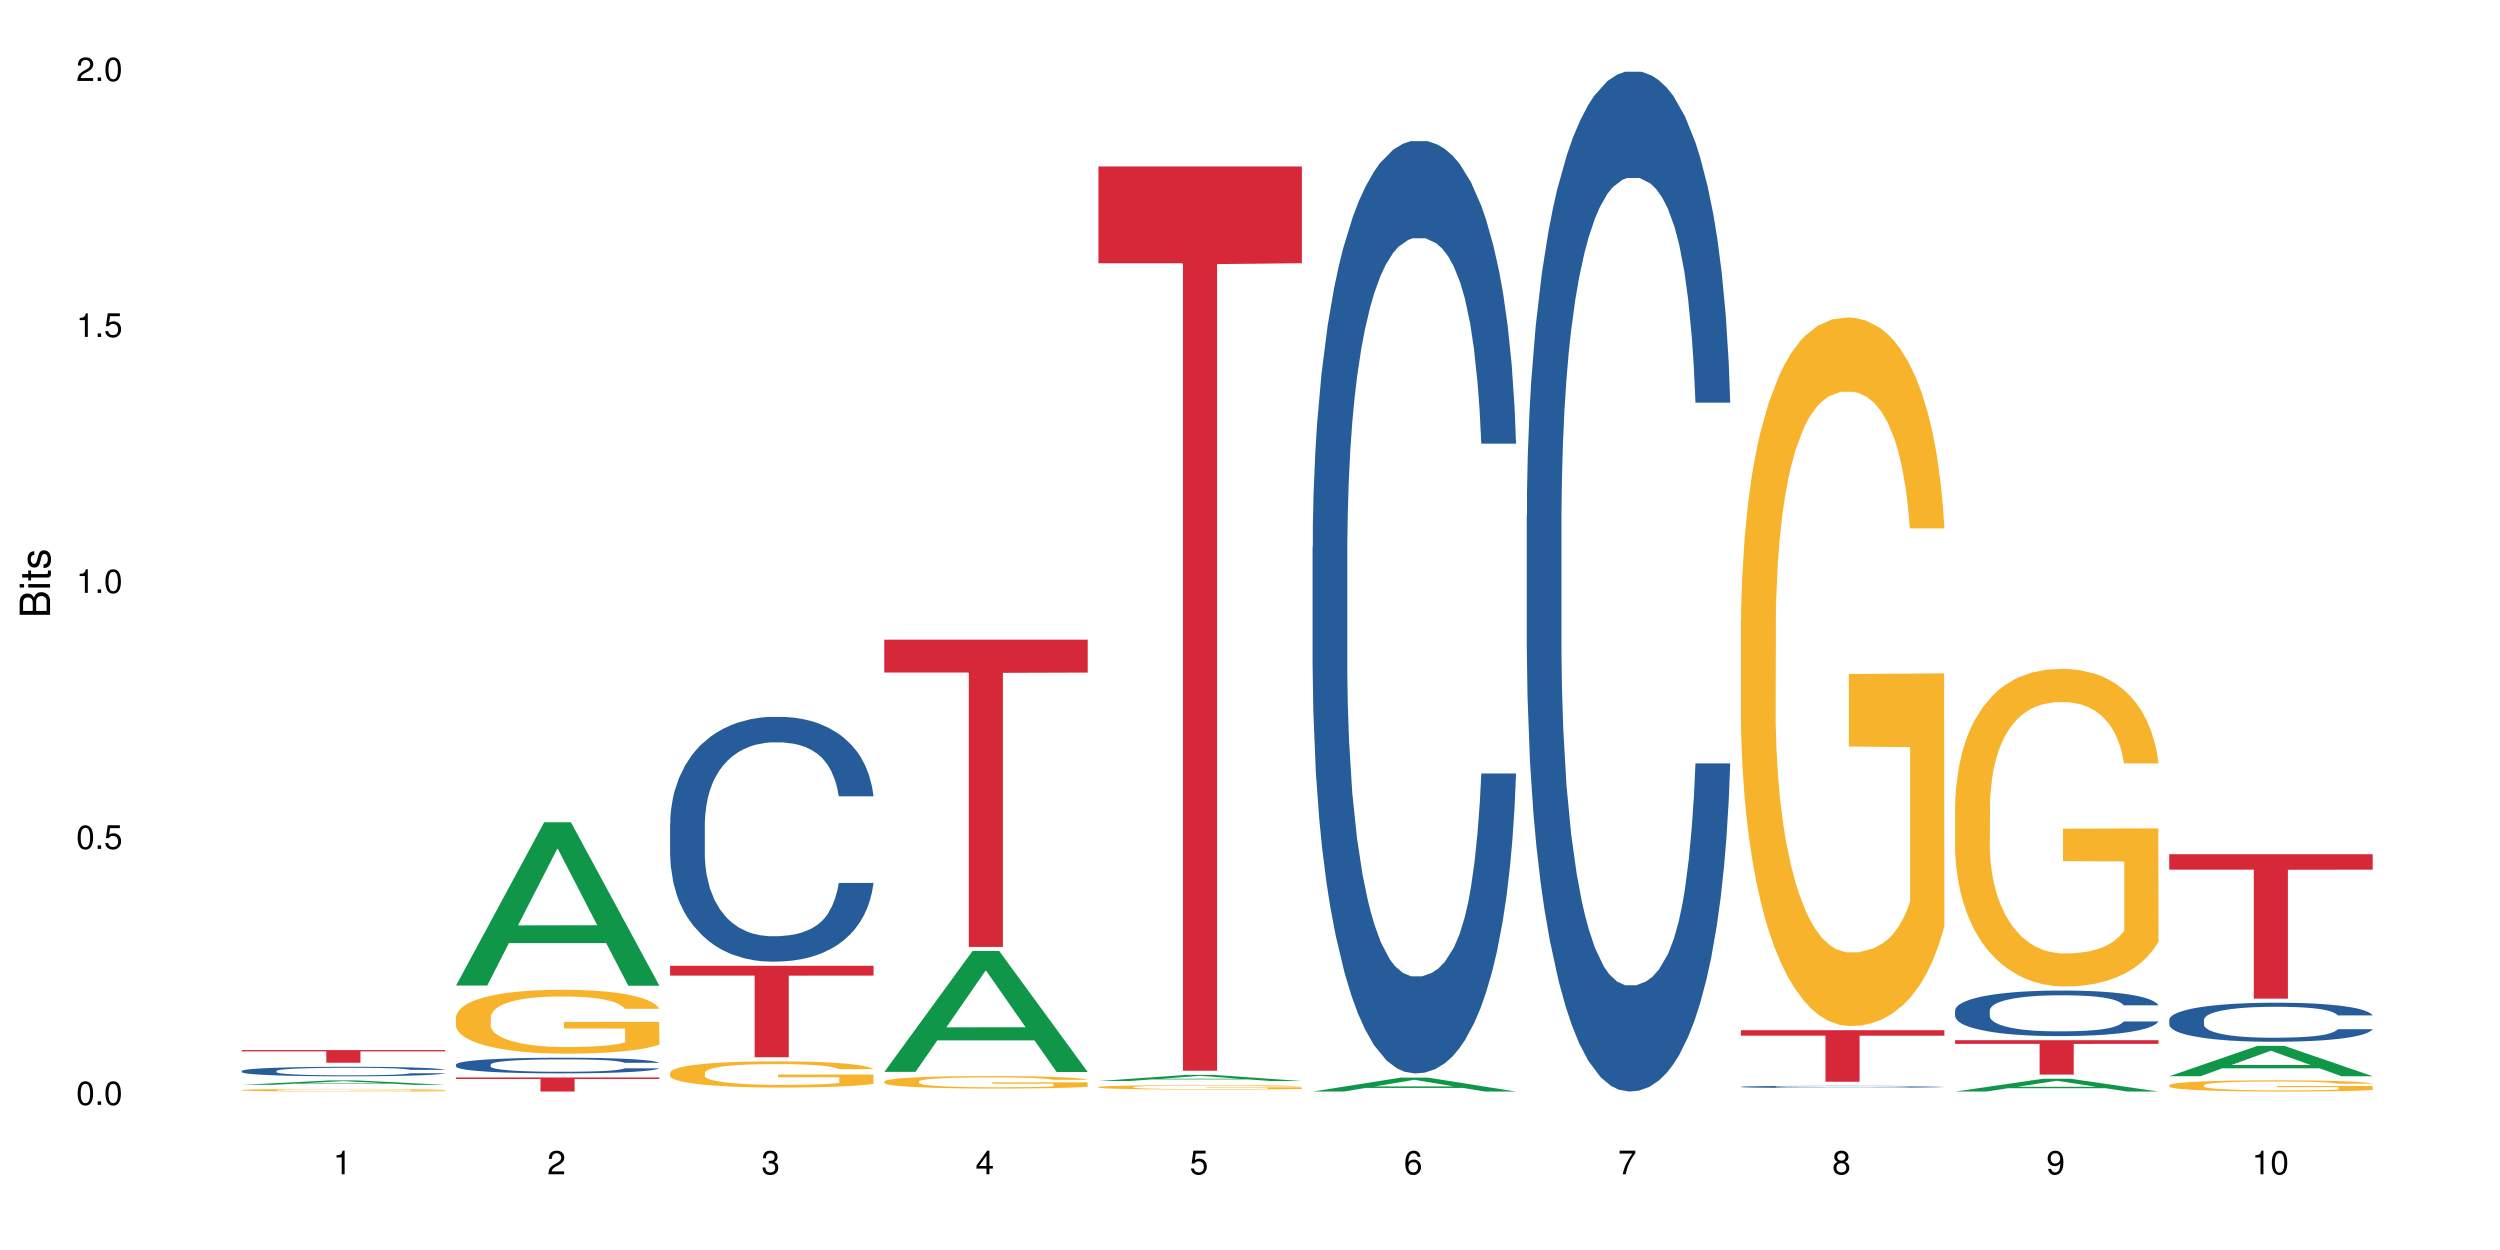 <?xml version="1.0" encoding="UTF-8"?>
<svg xmlns="http://www.w3.org/2000/svg" xmlns:xlink="http://www.w3.org/1999/xlink" width="720pt" height="360pt" viewBox="0 0 720 360" version="1.1">
<defs>
<g>
<symbol overflow="visible" id="glyph0-0">
<path style="stroke:none;" d=""/>
</symbol>
<symbol overflow="visible" id="glyph0-1">
<path style="stroke:none;" d="M 2.641 -6.797 C 2 -6.797 1.422 -6.531 1.078 -6.047 C 0.641 -5.453 0.406 -4.547 0.406 -3.297 C 0.406 -1 1.188 0.219 2.641 0.219 C 4.078 0.219 4.859 -1 4.859 -3.234 C 4.859 -4.562 4.656 -5.438 4.203 -6.047 C 3.844 -6.531 3.281 -6.797 2.641 -6.797 Z M 2.641 -6.047 C 3.547 -6.047 4 -5.125 4 -3.312 C 4 -1.375 3.562 -0.484 2.625 -0.484 C 1.734 -0.484 1.281 -1.422 1.281 -3.281 C 1.281 -5.141 1.734 -6.047 2.641 -6.047 Z M 2.641 -6.047 "/>
</symbol>
<symbol overflow="visible" id="glyph0-2">
<path style="stroke:none;" d="M 1.828 -1 L 0.828 -1 L 0.828 0 L 1.828 0 Z M 1.828 -1 "/>
</symbol>
<symbol overflow="visible" id="glyph0-3">
<path style="stroke:none;" d="M 4.562 -6.797 L 1.062 -6.797 L 0.547 -3.094 L 1.328 -3.094 C 1.719 -3.562 2.047 -3.734 2.578 -3.734 C 3.484 -3.734 4.062 -3.109 4.062 -2.094 C 4.062 -1.125 3.484 -0.531 2.578 -0.531 C 1.828 -0.531 1.375 -0.906 1.188 -1.672 L 0.328 -1.672 C 0.453 -1.109 0.547 -0.844 0.75 -0.594 C 1.125 -0.078 1.828 0.219 2.594 0.219 C 3.969 0.219 4.922 -0.781 4.922 -2.219 C 4.922 -3.562 4.031 -4.484 2.719 -4.484 C 2.25 -4.484 1.859 -4.359 1.469 -4.062 L 1.734 -5.969 L 4.562 -5.969 Z M 4.562 -6.797 "/>
</symbol>
<symbol overflow="visible" id="glyph0-4">
<path style="stroke:none;" d="M 2.484 -4.844 L 2.484 0 L 3.328 0 L 3.328 -6.797 L 2.766 -6.797 C 2.469 -5.75 2.281 -5.609 0.984 -5.453 L 0.984 -4.844 Z M 2.484 -4.844 "/>
</symbol>
<symbol overflow="visible" id="glyph0-5">
<path style="stroke:none;" d="M 4.859 -0.828 L 1.281 -0.828 C 1.359 -1.391 1.672 -1.75 2.5 -2.234 L 3.469 -2.75 C 4.406 -3.266 4.906 -3.969 4.906 -4.812 C 4.906 -5.375 4.672 -5.906 4.266 -6.266 C 3.859 -6.625 3.375 -6.797 2.719 -6.797 C 1.859 -6.797 1.219 -6.5 0.844 -5.922 C 0.609 -5.562 0.5 -5.125 0.484 -4.438 L 1.328 -4.438 C 1.359 -4.906 1.406 -5.188 1.531 -5.406 C 1.75 -5.812 2.188 -6.062 2.703 -6.062 C 3.469 -6.062 4.031 -5.516 4.031 -4.781 C 4.031 -4.25 3.719 -3.797 3.125 -3.438 L 2.234 -2.938 C 0.812 -2.141 0.406 -1.5 0.328 0 L 4.859 0 Z M 4.859 -0.828 "/>
</symbol>
<symbol overflow="visible" id="glyph0-6">
<path style="stroke:none;" d="M 2.125 -3.125 L 2.578 -3.125 C 3.516 -3.125 3.984 -2.703 3.984 -1.891 C 3.984 -1.031 3.469 -0.531 2.578 -0.531 C 1.656 -0.531 1.203 -0.984 1.156 -1.969 L 0.312 -1.969 C 0.344 -1.422 0.438 -1.078 0.609 -0.766 C 0.953 -0.109 1.625 0.219 2.547 0.219 C 3.953 0.219 4.859 -0.609 4.859 -1.906 C 4.859 -2.766 4.516 -3.25 3.703 -3.516 C 4.344 -3.766 4.656 -4.25 4.656 -4.938 C 4.656 -6.109 3.875 -6.797 2.578 -6.797 C 1.203 -6.797 0.484 -6.047 0.453 -4.609 L 1.297 -4.609 C 1.312 -5.016 1.344 -5.25 1.453 -5.453 C 1.641 -5.828 2.062 -6.062 2.594 -6.062 C 3.344 -6.062 3.797 -5.625 3.797 -4.906 C 3.797 -4.422 3.609 -4.141 3.25 -3.984 C 3.016 -3.891 2.719 -3.844 2.125 -3.844 Z M 2.125 -3.125 "/>
</symbol>
<symbol overflow="visible" id="glyph0-7">
<path style="stroke:none;" d="M 3.141 -1.625 L 3.141 0 L 3.984 0 L 3.984 -1.625 L 4.984 -1.625 L 4.984 -2.391 L 3.984 -2.391 L 3.984 -6.797 L 3.359 -6.797 L 0.266 -2.516 L 0.266 -1.625 Z M 3.141 -2.391 L 1 -2.391 L 3.141 -5.359 Z M 3.141 -2.391 "/>
</symbol>
<symbol overflow="visible" id="glyph0-8">
<path style="stroke:none;" d="M 4.781 -5.031 C 4.609 -6.141 3.891 -6.797 2.844 -6.797 C 2.094 -6.797 1.422 -6.438 1.031 -5.828 C 0.609 -5.172 0.406 -4.344 0.406 -3.094 C 0.406 -1.953 0.578 -1.234 0.984 -0.625 C 1.359 -0.078 1.953 0.219 2.703 0.219 C 3.984 0.219 4.922 -0.734 4.922 -2.078 C 4.922 -3.344 4.062 -4.234 2.844 -4.234 C 2.172 -4.234 1.641 -3.969 1.281 -3.469 C 1.281 -5.125 1.828 -6.047 2.797 -6.047 C 3.391 -6.047 3.797 -5.672 3.938 -5.031 Z M 2.734 -3.484 C 3.547 -3.484 4.062 -2.922 4.062 -2 C 4.062 -1.156 3.484 -0.531 2.703 -0.531 C 1.922 -0.531 1.328 -1.188 1.328 -2.047 C 1.328 -2.891 1.906 -3.484 2.734 -3.484 Z M 2.734 -3.484 "/>
</symbol>
<symbol overflow="visible" id="glyph0-9">
<path style="stroke:none;" d="M 4.984 -6.797 L 0.438 -6.797 L 0.438 -5.969 L 4.109 -5.969 C 2.5 -3.656 1.828 -2.234 1.328 0 L 2.219 0 C 2.594 -2.172 3.453 -4.047 4.984 -6.094 Z M 4.984 -6.797 "/>
</symbol>
<symbol overflow="visible" id="glyph0-10">
<path style="stroke:none;" d="M 3.75 -3.578 C 4.453 -4 4.688 -4.344 4.688 -4.984 C 4.688 -6.047 3.844 -6.797 2.641 -6.797 C 1.438 -6.797 0.594 -6.047 0.594 -4.984 C 0.594 -4.359 0.828 -4.016 1.516 -3.578 C 0.734 -3.203 0.359 -2.641 0.359 -1.891 C 0.359 -0.641 1.297 0.219 2.641 0.219 C 3.984 0.219 4.922 -0.641 4.922 -1.875 C 4.922 -2.641 4.531 -3.203 3.75 -3.578 Z M 2.641 -6.047 C 3.359 -6.047 3.812 -5.625 3.812 -4.969 C 3.812 -4.344 3.344 -3.922 2.641 -3.922 C 1.922 -3.922 1.453 -4.344 1.453 -4.984 C 1.453 -5.625 1.922 -6.047 2.641 -6.047 Z M 2.641 -3.203 C 3.484 -3.203 4.062 -2.672 4.062 -1.875 C 4.062 -1.062 3.484 -0.531 2.625 -0.531 C 1.797 -0.531 1.219 -1.078 1.219 -1.875 C 1.219 -2.672 1.797 -3.203 2.641 -3.203 Z M 2.641 -3.203 "/>
</symbol>
<symbol overflow="visible" id="glyph0-11">
<path style="stroke:none;" d="M 0.516 -1.547 C 0.672 -0.438 1.406 0.219 2.438 0.219 C 3.188 0.219 3.859 -0.141 4.266 -0.75 C 4.688 -1.406 4.891 -2.25 4.891 -3.484 C 4.891 -4.625 4.703 -5.359 4.312 -5.953 C 3.938 -6.5 3.344 -6.797 2.594 -6.797 C 1.297 -6.797 0.359 -5.844 0.359 -4.516 C 0.359 -3.25 1.234 -2.344 2.453 -2.344 C 3.094 -2.344 3.562 -2.578 4.016 -3.109 C 4 -1.453 3.469 -0.531 2.5 -0.531 C 1.906 -0.531 1.484 -0.906 1.359 -1.547 Z M 2.578 -6.062 C 3.375 -6.062 3.969 -5.406 3.969 -4.531 C 3.969 -3.688 3.375 -3.094 2.547 -3.094 C 1.734 -3.094 1.234 -3.672 1.234 -4.578 C 1.234 -5.438 1.797 -6.062 2.578 -6.062 Z M 2.578 -6.062 "/>
</symbol>
<symbol overflow="visible" id="glyph1-0">
<path style="stroke:none;" d=""/>
</symbol>
<symbol overflow="visible" id="glyph1-1">
<path style="stroke:none;" d="M 0 -0.953 L 0 -4.891 C 0 -5.719 -0.234 -6.344 -0.734 -6.797 C -1.188 -7.234 -1.812 -7.469 -2.5 -7.469 C -3.547 -7.469 -4.188 -7 -4.625 -5.875 C -4.984 -6.672 -5.641 -7.094 -6.531 -7.094 C -7.156 -7.094 -7.734 -6.859 -8.141 -6.391 C -8.562 -5.938 -8.75 -5.344 -8.75 -4.5 L -8.75 -0.953 Z M -4.984 -2.062 L -7.766 -2.062 L -7.766 -4.219 C -7.766 -4.844 -7.688 -5.203 -7.453 -5.5 C -7.219 -5.812 -6.859 -5.969 -6.375 -5.969 C -5.906 -5.969 -5.531 -5.812 -5.297 -5.5 C -5.062 -5.203 -4.984 -4.844 -4.984 -4.219 Z M -0.984 -2.062 L -4 -2.062 L -4 -4.781 C -4 -5.328 -3.859 -5.688 -3.578 -5.953 C -3.297 -6.219 -2.922 -6.359 -2.484 -6.359 C -2.062 -6.359 -1.688 -6.219 -1.406 -5.953 C -1.109 -5.688 -0.984 -5.328 -0.984 -4.781 Z M -0.984 -2.062 "/>
</symbol>
<symbol overflow="visible" id="glyph1-2">
<path style="stroke:none;" d="M -6.281 -1.797 L -6.281 -0.797 L 0 -0.797 L 0 -1.797 Z M -8.75 -1.797 L -8.75 -0.797 L -7.484 -0.797 L -7.484 -1.797 Z M -8.75 -1.797 "/>
</symbol>
<symbol overflow="visible" id="glyph1-3">
<path style="stroke:none;" d="M -6.281 -3.047 L -6.281 -2.016 L -8.016 -2.016 L -8.016 -1.016 L -6.281 -1.016 L -6.281 -0.172 L -5.469 -0.172 L -5.469 -1.016 L -0.719 -1.016 C -0.078 -1.016 0.281 -1.453 0.281 -2.234 C 0.281 -2.469 0.25 -2.719 0.188 -3.047 L -0.641 -3.047 C -0.609 -2.922 -0.594 -2.766 -0.594 -2.562 C -0.594 -2.141 -0.719 -2.016 -1.156 -2.016 L -5.469 -2.016 L -5.469 -3.047 Z M -6.281 -3.047 "/>
</symbol>
<symbol overflow="visible" id="glyph1-4">
<path style="stroke:none;" d="M -4.531 -5.25 C -5.766 -5.25 -6.469 -4.422 -6.469 -2.969 C -6.469 -1.516 -5.719 -0.562 -4.547 -0.562 C -3.562 -0.562 -3.094 -1.062 -2.734 -2.562 L -2.516 -3.484 C -2.344 -4.188 -2.094 -4.469 -1.625 -4.469 C -1.047 -4.469 -0.641 -3.875 -0.641 -3 C -0.641 -2.453 -0.797 -2 -1.062 -1.75 C -1.25 -1.594 -1.422 -1.531 -1.875 -1.469 L -1.875 -0.406 C -0.422 -0.453 0.281 -1.266 0.281 -2.922 C 0.281 -4.5 -0.5 -5.516 -1.719 -5.516 C -2.656 -5.516 -3.172 -4.984 -3.469 -3.734 L -3.703 -2.766 C -3.891 -1.953 -4.156 -1.609 -4.594 -1.609 C -5.172 -1.609 -5.547 -2.125 -5.547 -2.938 C -5.547 -3.75 -5.203 -4.172 -4.531 -4.203 Z M -4.531 -5.25 "/>
</symbol>
</g>
</defs>
<g id="surface92097">
<rect x="0" y="0" width="720" height="360" style="fill:rgb(100%,100%,100%);fill-opacity:1;stroke:none;"/>
<path style=" stroke:none;fill-rule:nonzero;fill:rgb(6.275%,58.824%,28.235%);fill-opacity:1;" d="M 69.629 312.43 L 69.691 312.43 L 95.047 311.16 L 102.746 311.16 L 128.223 312.434 L 119.273 312.434 L 112.887 312.102 L 84.902 312.102 L 78.645 312.43 L 69.629 312.43 L 87.598 311.965 L 110.32 311.961 L 98.988 311.367 L 98.863 311.367 L 98.738 311.371 L 87.535 311.961 L 87.598 311.965 Z M 69.629 312.43 "/>
<path style=" stroke:none;fill-rule:nonzero;fill:rgb(14.51%,36.078%,60%);fill-opacity:1;" d="M 69.629 308.43 L 69.699 308.43 L 69.699 308.367 L 69.914 308.273 L 70.414 308.152 L 70.914 308.07 L 72.203 307.922 L 73.988 307.777 L 75.848 307.668 L 77.203 307.602 L 78.418 307.555 L 81.207 307.461 L 82.992 307.414 L 84.922 307.371 L 87.281 307.328 L 88.996 307.301 L 92.852 307.262 L 95.711 307.246 L 97.926 307.238 L 102.715 307.238 L 105.574 307.246 L 107.645 307.262 L 109.93 307.281 L 111.859 307.301 L 115.219 307.359 L 118.219 307.43 L 119.578 307.469 L 121.723 307.547 L 123.367 307.621 L 124.508 307.688 L 125.797 307.777 L 126.938 307.891 L 127.797 308.02 L 128.223 308.129 L 118.219 308.129 L 117.719 308.027 L 117.148 307.949 L 116.078 307.848 L 115.004 307.773 L 113.504 307.699 L 112.148 307.652 L 110.289 307.605 L 108.645 307.574 L 106.93 307.555 L 105.285 307.539 L 102.141 307.523 L 98.5 307.523 L 97.141 307.527 L 94.355 307.547 L 92.852 307.566 L 90.711 307.602 L 89.207 307.633 L 87.422 307.684 L 86.207 307.727 L 84.707 307.793 L 83.637 307.848 L 82.422 307.934 L 81.707 307.996 L 81.062 308.066 L 80.492 308.148 L 80.062 308.234 L 79.777 308.328 L 79.633 308.418 L 79.633 308.809 L 79.777 308.898 L 80.133 309.004 L 81.062 309.156 L 82.422 309.289 L 83.992 309.395 L 85.492 309.469 L 86.352 309.504 L 87.492 309.543 L 89.281 309.594 L 91.852 309.645 L 93.352 309.664 L 95.641 309.684 L 97.996 309.695 L 101.141 309.695 L 103.93 309.684 L 105.785 309.672 L 107.715 309.652 L 110.359 309.609 L 112.004 309.57 L 113.434 309.523 L 114.504 309.473 L 115.219 309.434 L 116.293 309.355 L 117.148 309.27 L 117.793 309.184 L 118.219 309.098 L 128.223 309.098 L 127.797 309.199 L 127.152 309.297 L 126.508 309.367 L 125.508 309.457 L 124.367 309.535 L 122.723 309.621 L 121.363 309.68 L 119.578 309.742 L 117.934 309.789 L 116.148 309.832 L 113.504 309.883 L 111.789 309.906 L 109.93 309.93 L 107.715 309.949 L 104.93 309.969 L 101.93 309.977 L 99.141 309.98 L 96.141 309.977 L 93.926 309.965 L 90.996 309.941 L 87.352 309.898 L 84.707 309.852 L 82.633 309.801 L 80.848 309.754 L 78.848 309.684 L 76.273 309.574 L 74.703 309.488 L 73.633 309.418 L 72.418 309.32 L 71.559 309.234 L 70.559 309.094 L 69.844 308.914 L 69.629 308.777 Z M 69.629 308.43 "/>
<path style=" stroke:none;fill-rule:nonzero;fill:rgb(96.863%,70.196%,16.863%);fill-opacity:1;" d="M 69.629 313.938 L 69.699 313.938 L 69.699 313.922 L 69.988 313.891 L 70.703 313.848 L 71.629 313.812 L 72.629 313.785 L 73.273 313.77 L 74.344 313.75 L 75.273 313.734 L 77.633 313.703 L 80.633 313.676 L 82.277 313.664 L 84.137 313.652 L 86.777 313.637 L 87.992 313.633 L 91.711 313.621 L 95.926 313.613 L 102.715 313.613 L 105.645 313.617 L 109.645 313.625 L 111.934 313.629 L 113.719 313.637 L 115.578 313.645 L 117.863 313.66 L 120.008 313.676 L 121.723 313.691 L 123.438 313.715 L 124.867 313.734 L 126.082 313.762 L 127.152 313.789 L 127.797 313.812 L 128.223 313.84 L 118.293 313.84 L 117.719 313.812 L 117.078 313.797 L 116.004 313.773 L 114.934 313.754 L 113.863 313.742 L 111.859 313.723 L 110.145 313.715 L 108.004 313.703 L 105.93 313.699 L 103.57 313.691 L 98.355 313.691 L 94.926 313.695 L 92.926 313.703 L 91.496 313.707 L 89.496 313.719 L 88.281 313.727 L 87.566 313.73 L 85.422 313.754 L 83.992 313.773 L 83.207 313.785 L 82.207 313.809 L 81.492 313.824 L 80.707 313.852 L 80.277 313.875 L 79.703 313.922 L 79.633 314.047 L 79.848 314.07 L 80.277 314.102 L 80.848 314.125 L 81.707 314.152 L 82.562 314.172 L 84.062 314.199 L 85.352 314.219 L 86.352 314.23 L 88.281 314.246 L 89.066 314.254 L 90.922 314.266 L 92.852 314.277 L 95.211 314.285 L 96.996 314.289 L 99.855 314.293 L 103.5 314.293 L 107.789 314.289 L 110.504 314.281 L 112.359 314.277 L 113.574 314.273 L 115.078 314.266 L 116.148 314.258 L 117.148 314.25 L 118.363 314.238 L 118.363 314.07 L 100.715 314.07 L 100.715 313.992 L 128.152 313.992 L 128.223 314.266 L 126.723 314.281 L 124.867 314.301 L 123.078 314.316 L 121.223 314.328 L 118.578 314.34 L 116.434 314.348 L 113.148 314.359 L 110.145 314.363 L 107 314.367 L 104.215 314.371 L 97.996 314.371 L 94.855 314.363 L 92.352 314.359 L 87.781 314.344 L 84.922 314.328 L 83.062 314.316 L 81.133 314.305 L 79.203 314.285 L 77.488 314.266 L 76.348 314.254 L 75.203 314.234 L 73.988 314.215 L 72.844 314.191 L 71.988 314.168 L 71.203 314.145 L 70.629 314.121 L 70.059 314.09 L 69.773 314.066 L 69.629 314.047 Z M 69.629 313.938 "/>
<path style=" stroke:none;fill-rule:nonzero;fill:rgb(83.922%,15.686%,22.353%);fill-opacity:1;" d="M 69.629 302.418 L 128.223 302.418 L 128.223 302.809 L 103.805 302.812 L 103.805 306.059 L 93.98 306.059 L 93.98 302.816 L 93.836 302.809 L 69.629 302.809 Z M 69.629 302.418 "/>
<path style=" stroke:none;fill-rule:nonzero;fill:rgb(6.275%,58.824%,28.235%);fill-opacity:1;" d="M 131.309 283.84 L 131.371 283.793 L 156.727 236.805 L 164.426 236.805 L 189.902 283.883 L 180.953 283.883 L 174.566 271.594 L 146.582 271.594 L 140.324 283.84 L 131.309 283.84 L 149.273 266.512 L 172 266.465 L 160.668 244.496 L 160.543 244.453 L 160.418 244.586 L 149.211 266.465 L 149.273 266.512 Z M 131.309 283.84 "/>
<path style=" stroke:none;fill-rule:nonzero;fill:rgb(14.51%,36.078%,60%);fill-opacity:1;" d="M 131.309 306.586 L 131.379 306.582 L 131.379 306.484 L 131.594 306.328 L 132.094 306.129 L 132.594 305.996 L 133.883 305.75 L 135.668 305.516 L 137.523 305.336 L 138.883 305.227 L 140.098 305.145 L 142.883 304.992 L 144.672 304.914 L 146.602 304.844 L 148.957 304.773 L 150.672 304.734 L 154.531 304.668 L 157.391 304.641 L 159.605 304.625 L 164.395 304.625 L 167.25 304.645 L 169.324 304.664 L 171.609 304.695 L 173.539 304.734 L 176.898 304.824 L 179.898 304.941 L 181.258 305.004 L 183.402 305.133 L 185.043 305.258 L 186.188 305.363 L 187.473 305.516 L 188.617 305.703 L 189.477 305.91 L 189.902 306.09 L 179.898 306.09 L 179.398 305.926 L 178.828 305.797 L 177.758 305.629 L 176.684 305.508 L 175.184 305.391 L 173.824 305.312 L 171.969 305.23 L 170.324 305.184 L 168.609 305.145 L 166.965 305.121 L 163.82 305.098 L 160.176 305.098 L 158.82 305.105 L 156.031 305.137 L 154.531 305.168 L 152.387 305.223 L 150.887 305.277 L 149.102 305.359 L 147.887 305.43 L 146.387 305.539 L 145.312 305.633 L 144.098 305.77 L 143.387 305.871 L 142.742 305.984 L 142.172 306.121 L 141.742 306.266 L 141.457 306.418 L 141.312 306.566 L 141.312 307.207 L 141.457 307.355 L 141.812 307.527 L 142.742 307.777 L 144.098 307.996 L 145.672 308.168 L 147.172 308.293 L 148.031 308.352 L 149.172 308.418 L 150.961 308.5 L 153.531 308.582 L 155.031 308.613 L 157.32 308.648 L 159.676 308.664 L 162.82 308.664 L 165.609 308.648 L 167.465 308.625 L 169.395 308.594 L 172.039 308.523 L 173.684 308.457 L 175.113 308.379 L 176.184 308.301 L 176.898 308.234 L 177.969 308.109 L 178.828 307.969 L 179.473 307.824 L 179.898 307.684 L 189.902 307.684 L 189.477 307.848 L 188.832 308.008 L 188.188 308.129 L 187.188 308.273 L 186.047 308.398 L 184.402 308.543 L 183.043 308.641 L 181.258 308.742 L 179.613 308.82 L 177.828 308.891 L 175.184 308.973 L 173.469 309.016 L 171.609 309.051 L 169.395 309.082 L 166.609 309.113 L 163.605 309.129 L 160.82 309.133 L 157.82 309.125 L 155.605 309.109 L 152.676 309.07 L 149.031 308.996 L 146.387 308.918 L 144.312 308.84 L 142.527 308.758 L 140.527 308.648 L 137.953 308.465 L 136.383 308.324 L 135.309 308.211 L 134.094 308.051 L 133.238 307.906 L 132.238 307.676 L 131.523 307.383 L 131.309 307.156 Z M 131.309 306.586 "/>
<path style=" stroke:none;fill-rule:nonzero;fill:rgb(96.863%,70.196%,16.863%);fill-opacity:1;" d="M 131.309 292.938 L 131.379 292.918 L 131.379 292.582 L 131.664 291.828 L 132.379 290.789 L 133.309 289.93 L 134.309 289.258 L 134.953 288.906 L 136.023 288.402 L 136.953 288.035 L 139.312 287.277 L 142.312 286.574 L 143.957 286.27 L 145.812 285.984 L 148.457 285.668 L 149.672 285.547 L 153.391 285.281 L 157.605 285.113 L 162.25 285.062 L 164.395 285.078 L 167.324 285.145 L 171.324 285.332 L 173.613 285.5 L 175.398 285.668 L 177.254 285.883 L 179.543 286.219 L 181.688 286.625 L 183.402 287.027 L 185.117 287.531 L 186.547 288.066 L 187.762 288.656 L 188.832 289.359 L 189.477 289.949 L 189.902 290.535 L 179.973 290.535 L 179.398 289.949 L 178.758 289.496 L 177.684 288.941 L 176.613 288.539 L 175.539 288.219 L 173.539 287.781 L 171.824 287.512 L 169.68 287.277 L 167.609 287.129 L 165.25 287.027 L 163.82 286.992 L 160.035 286.992 L 156.605 287.109 L 154.605 287.246 L 153.176 287.379 L 151.172 287.629 L 149.957 287.832 L 149.246 287.965 L 147.102 288.488 L 145.672 288.957 L 144.887 289.277 L 143.887 289.781 L 143.172 290.234 L 142.383 290.906 L 141.957 291.41 L 141.383 292.551 L 141.312 295.574 L 141.527 296.211 L 141.957 296.898 L 142.527 297.504 L 143.387 298.141 L 144.242 298.629 L 145.742 299.285 L 147.027 299.719 L 148.031 300.004 L 149.957 300.457 L 150.746 300.609 L 152.602 300.91 L 154.531 301.148 L 156.891 301.348 L 158.676 301.449 L 161.535 301.531 L 165.18 301.531 L 169.469 301.434 L 172.184 301.297 L 174.039 301.164 L 175.254 301.047 L 176.754 300.863 L 177.828 300.695 L 178.828 300.508 L 180.043 300.223 L 180.043 296.211 L 162.391 296.195 L 162.391 294.312 L 189.832 294.297 L 189.902 300.863 L 188.402 301.316 L 186.547 301.75 L 184.758 302.086 L 182.902 302.371 L 180.258 302.691 L 178.113 302.895 L 174.824 303.129 L 171.824 303.281 L 168.68 303.379 L 165.895 303.43 L 162.605 303.445 L 159.676 303.414 L 156.531 303.312 L 154.031 303.18 L 151.746 303.012 L 149.457 302.793 L 146.602 302.441 L 144.742 302.156 L 142.812 301.801 L 140.883 301.383 L 139.168 300.93 L 138.027 300.574 L 136.883 300.172 L 135.668 299.668 L 134.523 299.098 L 133.668 298.578 L 132.879 297.992 L 132.309 297.438 L 131.738 296.68 L 131.453 296.078 L 131.309 295.555 Z M 131.309 292.938 "/>
<path style=" stroke:none;fill-rule:nonzero;fill:rgb(83.922%,15.686%,22.353%);fill-opacity:1;" d="M 131.309 310.312 L 189.902 310.312 L 189.902 310.746 L 165.484 310.75 L 165.484 314.371 L 155.656 314.371 L 155.656 310.754 L 155.516 310.746 L 131.309 310.746 Z M 131.309 310.312 "/>
<path style=" stroke:none;fill-rule:nonzero;fill:rgb(14.51%,36.078%,60%);fill-opacity:1;" d="M 192.988 237.145 L 193.059 237.078 L 193.059 235.535 L 193.273 233.086 L 193.773 229.992 L 194.273 227.867 L 195.559 224.062 L 197.348 220.391 L 199.203 217.559 L 200.562 215.883 L 201.777 214.594 L 204.562 212.207 L 206.352 210.984 L 208.281 209.891 L 210.637 208.793 L 212.352 208.148 L 216.211 207.117 L 219.07 206.668 L 221.285 206.473 L 226.074 206.473 L 228.93 206.73 L 231.004 207.055 L 233.289 207.57 L 235.219 208.148 L 238.578 209.566 L 241.578 211.371 L 242.938 212.402 L 245.082 214.398 L 246.723 216.332 L 247.867 218.008 L 249.152 220.391 L 250.297 223.293 L 251.152 226.578 L 251.582 229.348 L 241.578 229.348 L 241.078 226.77 L 240.508 224.773 L 239.434 222.133 L 238.363 220.262 L 236.863 218.395 L 235.504 217.172 L 233.648 215.945 L 232.004 215.172 L 230.289 214.594 L 228.645 214.207 L 225.5 213.82 L 221.855 213.82 L 220.5 213.949 L 217.711 214.465 L 216.211 214.914 L 214.066 215.816 L 212.566 216.656 L 210.781 217.941 L 209.566 219.039 L 208.066 220.715 L 206.992 222.195 L 205.777 224.32 L 205.062 225.934 L 204.422 227.738 L 203.848 229.863 L 203.422 232.117 L 203.133 234.504 L 202.992 236.82 L 202.992 246.809 L 203.133 249.129 L 203.492 251.836 L 204.422 255.766 L 205.777 259.18 L 207.352 261.887 L 208.852 263.82 L 209.707 264.723 L 210.852 265.75 L 212.637 267.039 L 215.211 268.328 L 216.711 268.844 L 219 269.359 L 221.355 269.617 L 224.5 269.617 L 227.289 269.359 L 229.145 269.039 L 231.074 268.523 L 233.719 267.426 L 235.363 266.395 L 236.793 265.172 L 237.863 263.949 L 238.578 262.918 L 239.648 260.918 L 240.508 258.73 L 241.148 256.473 L 241.578 254.281 L 251.582 254.281 L 251.152 256.859 L 250.512 259.375 L 249.867 261.242 L 248.867 263.496 L 247.723 265.496 L 246.082 267.75 L 244.723 269.23 L 242.938 270.844 L 241.293 272.066 L 239.508 273.16 L 236.863 274.449 L 235.148 275.094 L 233.289 275.676 L 231.074 276.191 L 228.289 276.641 L 225.285 276.898 L 222.5 276.965 L 219.5 276.836 L 217.285 276.578 L 214.352 275.996 L 210.711 274.836 L 208.066 273.613 L 205.992 272.387 L 204.207 271.102 L 202.207 269.359 L 199.633 266.523 L 198.062 264.336 L 196.988 262.531 L 195.773 260.016 L 194.918 257.762 L 193.918 254.152 L 193.203 249.578 L 192.988 246.035 Z M 192.988 237.145 "/>
<path style=" stroke:none;fill-rule:nonzero;fill:rgb(96.863%,70.196%,16.863%);fill-opacity:1;" d="M 192.988 308.906 L 193.059 308.898 L 193.059 308.762 L 193.344 308.449 L 194.059 308.023 L 194.988 307.672 L 195.988 307.395 L 196.633 307.25 L 197.703 307.043 L 198.633 306.891 L 200.992 306.582 L 203.992 306.293 L 205.637 306.168 L 207.492 306.051 L 210.137 305.918 L 211.352 305.871 L 215.066 305.762 L 219.285 305.691 L 223.93 305.672 L 226.074 305.68 L 229.004 305.707 L 233.004 305.781 L 235.289 305.852 L 237.078 305.918 L 238.934 306.008 L 241.223 306.148 L 243.367 306.312 L 245.082 306.477 L 246.797 306.684 L 248.223 306.906 L 249.438 307.148 L 250.512 307.438 L 251.152 307.68 L 251.582 307.918 L 241.648 307.918 L 241.078 307.68 L 240.434 307.492 L 239.363 307.266 L 238.293 307.098 L 237.219 306.969 L 235.219 306.789 L 233.504 306.68 L 231.359 306.582 L 229.289 306.52 L 226.93 306.477 L 225.5 306.465 L 221.715 306.465 L 218.285 306.512 L 216.281 306.566 L 214.855 306.621 L 212.852 306.727 L 211.637 306.809 L 210.922 306.863 L 208.781 307.078 L 207.352 307.27 L 206.566 307.402 L 205.562 307.609 L 204.852 307.797 L 204.062 308.07 L 203.637 308.277 L 203.062 308.746 L 202.992 309.988 L 203.207 310.25 L 203.637 310.531 L 204.207 310.781 L 205.062 311.043 L 205.922 311.242 L 207.422 311.512 L 208.707 311.691 L 209.707 311.809 L 211.637 311.992 L 212.426 312.055 L 214.281 312.18 L 216.211 312.277 L 218.57 312.359 L 220.355 312.402 L 223.215 312.434 L 226.859 312.434 L 231.145 312.395 L 233.863 312.34 L 235.719 312.285 L 236.934 312.234 L 238.434 312.16 L 239.508 312.09 L 240.508 312.016 L 241.723 311.898 L 241.723 310.25 L 224.07 310.242 L 224.07 309.469 L 251.512 309.465 L 251.582 312.16 L 250.082 312.344 L 248.223 312.523 L 246.438 312.664 L 244.578 312.781 L 241.938 312.91 L 239.793 312.992 L 236.504 313.09 L 233.504 313.152 L 230.359 313.195 L 227.574 313.215 L 224.285 313.223 L 221.355 313.207 L 218.211 313.168 L 215.711 313.109 L 213.426 313.043 L 211.137 312.953 L 208.281 312.809 L 206.422 312.691 L 204.492 312.547 L 202.562 312.375 L 200.848 312.188 L 199.703 312.043 L 198.562 311.875 L 197.348 311.672 L 196.203 311.438 L 195.348 311.223 L 194.559 310.98 L 193.988 310.754 L 193.418 310.441 L 193.129 310.195 L 192.988 309.98 Z M 192.988 308.906 "/>
<path style=" stroke:none;fill-rule:nonzero;fill:rgb(83.922%,15.686%,22.353%);fill-opacity:1;" d="M 192.988 278.145 L 251.582 278.145 L 251.582 280.965 L 227.164 280.988 L 227.164 304.492 L 217.336 304.492 L 217.336 281.012 L 217.195 280.965 L 192.988 280.965 Z M 192.988 278.145 "/>
<path style=" stroke:none;fill-rule:nonzero;fill:rgb(6.275%,58.824%,28.235%);fill-opacity:1;" d="M 254.668 308.699 L 254.73 308.664 L 280.082 273.895 L 287.781 273.895 L 313.262 308.73 L 304.309 308.73 L 297.926 299.637 L 269.941 299.637 L 263.68 308.699 L 254.668 308.699 L 272.633 295.875 L 295.359 295.844 L 284.027 279.586 L 283.902 279.555 L 283.777 279.652 L 272.57 295.844 L 272.633 295.875 Z M 254.668 308.699 "/>
<path style=" stroke:none;fill-rule:nonzero;fill:rgb(96.863%,70.196%,16.863%);fill-opacity:1;" d="M 254.668 311.449 L 254.738 311.445 L 254.738 311.383 L 255.023 311.234 L 255.738 311.031 L 256.668 310.863 L 257.668 310.73 L 258.312 310.66 L 259.383 310.562 L 260.312 310.492 L 262.672 310.344 L 265.672 310.207 L 267.316 310.148 L 269.172 310.09 L 271.816 310.027 L 273.031 310.004 L 276.746 309.953 L 280.965 309.922 L 285.609 309.91 L 287.75 309.914 L 290.68 309.926 L 294.684 309.961 L 296.969 309.996 L 298.758 310.027 L 300.613 310.07 L 302.902 310.137 L 305.043 310.215 L 306.758 310.293 L 308.473 310.395 L 309.902 310.496 L 311.117 310.613 L 312.191 310.75 L 312.832 310.867 L 313.262 310.98 L 303.328 310.98 L 302.758 310.867 L 302.113 310.777 L 301.043 310.668 L 299.973 310.59 L 298.898 310.527 L 296.898 310.441 L 295.184 310.391 L 293.039 310.344 L 290.969 310.312 L 288.609 310.293 L 287.18 310.289 L 283.395 310.289 L 279.961 310.312 L 277.961 310.336 L 276.531 310.363 L 274.531 310.414 L 273.316 310.453 L 272.602 310.477 L 270.457 310.578 L 269.031 310.672 L 268.242 310.734 L 267.242 310.832 L 266.527 310.922 L 265.742 311.051 L 265.312 311.152 L 264.742 311.375 L 264.672 311.965 L 264.887 312.09 L 265.312 312.227 L 265.887 312.344 L 266.742 312.469 L 267.602 312.562 L 269.102 312.691 L 270.387 312.777 L 271.387 312.832 L 273.316 312.922 L 274.102 312.949 L 275.961 313.008 L 277.891 313.055 L 280.25 313.094 L 282.035 313.113 L 284.895 313.129 L 288.539 313.129 L 292.824 313.109 L 295.539 313.086 L 297.398 313.059 L 298.613 313.035 L 300.113 313 L 301.188 312.965 L 302.188 312.93 L 303.402 312.875 L 303.402 312.09 L 285.75 312.086 L 285.75 311.719 L 313.191 311.715 L 313.262 313 L 311.762 313.09 L 309.902 313.172 L 308.117 313.238 L 306.258 313.293 L 303.617 313.355 L 301.473 313.398 L 298.184 313.441 L 295.184 313.473 L 292.039 313.492 L 289.254 313.5 L 285.965 313.504 L 283.035 313.5 L 279.891 313.48 L 277.391 313.453 L 275.105 313.418 L 272.816 313.375 L 269.957 313.309 L 268.102 313.254 L 266.172 313.184 L 264.242 313.102 L 262.527 313.012 L 261.383 312.945 L 260.242 312.863 L 259.027 312.766 L 257.883 312.656 L 257.023 312.555 L 256.238 312.438 L 255.668 312.328 L 255.094 312.184 L 254.809 312.062 L 254.668 311.961 Z M 254.668 311.449 "/>
<path style=" stroke:none;fill-rule:nonzero;fill:rgb(83.922%,15.686%,22.353%);fill-opacity:1;" d="M 254.668 184.227 L 313.262 184.227 L 313.262 193.699 L 288.84 193.781 L 288.84 272.715 L 279.016 272.715 L 279.016 193.863 L 278.875 193.699 L 254.668 193.699 Z M 254.668 184.227 "/>
<path style=" stroke:none;fill-rule:nonzero;fill:rgb(6.275%,58.824%,28.235%);fill-opacity:1;" d="M 316.348 311.336 L 316.41 311.336 L 341.762 309.559 L 349.461 309.559 L 374.941 311.34 L 365.988 311.34 L 359.605 310.875 L 331.621 310.875 L 325.359 311.336 L 316.348 311.336 L 334.312 310.684 L 357.039 310.68 L 345.707 309.852 L 345.582 309.848 L 345.457 309.855 L 334.25 310.68 L 334.312 310.684 Z M 316.348 311.336 "/>
<path style=" stroke:none;fill-rule:nonzero;fill:rgb(96.863%,70.196%,16.863%);fill-opacity:1;" d="M 316.348 313.066 L 316.418 313.062 L 316.418 313.039 L 316.703 312.988 L 317.418 312.914 L 318.348 312.855 L 319.348 312.809 L 319.992 312.785 L 321.062 312.75 L 321.992 312.727 L 324.348 312.672 L 327.352 312.625 L 328.992 312.602 L 330.852 312.582 L 333.496 312.562 L 334.711 312.551 L 338.426 312.535 L 342.641 312.523 L 347.289 312.52 L 349.43 312.52 L 352.359 312.523 L 356.363 312.539 L 358.648 312.551 L 360.434 312.562 L 362.293 312.574 L 364.578 312.598 L 366.723 312.629 L 368.438 312.656 L 370.152 312.691 L 371.582 312.727 L 372.797 312.77 L 373.871 312.816 L 374.512 312.859 L 374.941 312.898 L 365.008 312.898 L 364.438 312.859 L 363.793 312.828 L 362.723 312.789 L 361.648 312.762 L 360.578 312.738 L 358.578 312.707 L 356.863 312.688 L 354.719 312.672 L 352.645 312.66 L 350.289 312.656 L 348.859 312.652 L 345.07 312.652 L 341.641 312.66 L 339.641 312.672 L 338.211 312.68 L 336.211 312.695 L 334.996 312.711 L 334.281 312.719 L 332.137 312.758 L 330.707 312.789 L 329.922 312.812 L 328.922 312.848 L 328.207 312.879 L 327.422 312.926 L 326.992 312.957 L 326.422 313.039 L 326.352 313.246 L 326.562 313.293 L 326.992 313.34 L 327.566 313.383 L 328.422 313.426 L 329.281 313.461 L 330.781 313.504 L 332.066 313.535 L 333.066 313.555 L 334.996 313.586 L 335.781 313.598 L 337.641 313.617 L 339.57 313.633 L 341.93 313.648 L 343.715 313.656 L 346.574 313.66 L 350.219 313.66 L 354.504 313.652 L 357.219 313.645 L 359.078 313.637 L 360.293 313.625 L 361.793 313.613 L 362.863 313.602 L 363.867 313.59 L 365.078 313.57 L 365.078 313.293 L 347.43 313.289 L 347.43 313.16 L 374.871 313.16 L 374.941 313.613 L 373.441 313.645 L 371.582 313.676 L 369.797 313.699 L 367.938 313.719 L 365.293 313.742 L 363.152 313.754 L 359.863 313.77 L 356.863 313.781 L 353.719 313.789 L 350.93 313.793 L 347.645 313.793 L 344.715 313.789 L 341.57 313.785 L 339.07 313.773 L 336.781 313.762 L 334.496 313.746 L 331.637 313.723 L 329.781 313.703 L 327.852 313.68 L 325.922 313.648 L 324.207 313.617 L 323.062 313.594 L 321.918 313.566 L 320.703 313.531 L 319.562 313.492 L 318.703 313.457 L 317.918 313.414 L 317.348 313.375 L 316.773 313.324 L 316.488 313.281 L 316.348 313.246 Z M 316.348 313.066 "/>
<path style=" stroke:none;fill-rule:nonzero;fill:rgb(83.922%,15.686%,22.353%);fill-opacity:1;" d="M 316.348 47.934 L 374.941 47.934 L 374.941 75.812 L 350.52 76.059 L 350.52 308.379 L 340.695 308.379 L 340.695 76.301 L 340.555 75.812 L 316.348 75.812 Z M 316.348 47.934 "/>
<path style=" stroke:none;fill-rule:nonzero;fill:rgb(6.275%,58.824%,28.235%);fill-opacity:1;" d="M 378.023 314.367 L 378.086 314.363 L 403.441 310.344 L 411.141 310.344 L 436.621 314.371 L 427.668 314.371 L 421.281 313.32 L 393.301 313.32 L 387.039 314.367 L 378.023 314.367 L 395.992 312.883 L 418.715 312.879 L 407.387 311 L 407.262 310.996 L 407.137 311.008 L 395.93 312.879 L 395.992 312.883 Z M 378.023 314.367 "/>
<path style=" stroke:none;fill-rule:nonzero;fill:rgb(14.51%,36.078%,60%);fill-opacity:1;" d="M 378.023 157.473 L 378.098 157.227 L 378.098 151.336 L 378.312 142.008 L 378.812 130.227 L 379.312 122.129 L 380.598 107.645 L 382.383 93.656 L 384.242 82.855 L 385.602 76.473 L 386.812 71.566 L 389.602 62.484 L 391.387 57.82 L 393.316 53.648 L 395.676 49.473 L 397.391 47.02 L 401.25 43.094 L 404.105 41.375 L 406.324 40.637 L 411.109 40.637 L 413.969 41.621 L 416.039 42.848 L 418.328 44.809 L 420.258 47.02 L 423.613 52.418 L 426.617 59.293 L 427.973 63.219 L 430.117 70.828 L 431.762 78.191 L 432.906 84.574 L 434.191 93.656 L 435.336 104.699 L 436.191 117.219 L 436.621 127.773 L 426.617 127.773 L 426.117 117.953 L 425.543 110.348 L 424.473 100.281 L 423.402 93.164 L 421.898 86.047 L 420.543 81.383 L 418.684 76.719 L 417.039 73.773 L 415.324 71.566 L 413.684 70.094 L 410.539 68.617 L 406.895 68.617 L 405.535 69.109 L 402.75 71.074 L 401.25 72.793 L 399.105 76.227 L 397.605 79.418 L 395.816 84.328 L 394.602 88.5 L 393.102 94.883 L 392.031 100.527 L 390.816 108.629 L 390.102 114.766 L 389.457 121.637 L 388.887 129.738 L 388.457 138.328 L 388.172 147.41 L 388.027 156.246 L 388.027 194.289 L 388.172 203.129 L 388.531 213.438 L 389.457 228.41 L 390.816 241.418 L 392.387 251.727 L 393.891 259.09 L 394.746 262.527 L 395.891 266.453 L 397.676 271.363 L 400.25 276.273 L 401.75 278.234 L 404.035 280.199 L 406.395 281.18 L 409.539 281.18 L 412.324 280.199 L 414.184 278.973 L 416.113 277.008 L 418.758 272.836 L 420.398 268.91 L 421.828 264.246 L 422.902 259.582 L 423.613 255.652 L 424.688 248.043 L 425.543 239.699 L 426.188 231.109 L 426.617 222.762 L 436.621 222.762 L 436.191 232.582 L 435.547 242.152 L 434.906 249.273 L 433.906 257.863 L 432.762 265.473 L 431.117 274.062 L 429.762 279.707 L 427.973 285.844 L 426.332 290.508 L 424.543 294.68 L 421.898 299.59 L 420.184 302.043 L 418.328 304.254 L 416.113 306.219 L 413.324 307.934 L 410.324 308.918 L 407.539 309.164 L 404.535 308.672 L 402.32 307.691 L 399.391 305.48 L 395.746 301.062 L 393.102 296.398 L 391.031 291.734 L 389.242 286.828 L 387.242 280.199 L 384.672 269.398 L 383.098 261.055 L 382.027 254.18 L 380.812 244.609 L 379.953 236.02 L 378.953 222.273 L 378.238 204.844 L 378.023 191.344 Z M 378.023 157.473 "/>
<path style=" stroke:none;fill-rule:nonzero;fill:rgb(14.51%,36.078%,60%);fill-opacity:1;" d="M 439.703 148.457 L 439.777 148.188 L 439.777 141.742 L 439.988 131.543 L 440.492 118.656 L 440.992 109.797 L 442.277 93.957 L 444.062 78.652 L 445.922 66.84 L 447.277 59.859 L 448.492 54.492 L 451.281 44.559 L 453.066 39.457 L 454.996 34.891 L 457.355 30.328 L 459.07 27.645 L 462.93 23.348 L 465.785 21.469 L 468 20.664 L 472.789 20.664 L 475.648 21.738 L 477.719 23.078 L 480.008 25.227 L 481.938 27.645 L 485.293 33.551 L 488.297 41.066 L 489.652 45.363 L 491.797 53.684 L 493.441 61.738 L 494.582 68.719 L 495.871 78.652 L 497.012 90.734 L 497.871 104.426 L 498.301 115.969 L 488.297 115.969 L 487.797 105.23 L 487.223 96.91 L 486.152 85.902 L 485.078 78.117 L 483.578 70.332 L 482.223 65.23 L 480.363 60.129 L 478.719 56.906 L 477.004 54.492 L 475.363 52.879 L 472.219 51.27 L 468.574 51.27 L 467.215 51.805 L 464.43 53.953 L 462.93 55.832 L 460.785 59.59 L 459.285 63.082 L 457.496 68.449 L 456.281 73.016 L 454.781 79.996 L 453.711 86.172 L 452.496 95.031 L 451.781 101.742 L 451.137 109.258 L 450.566 118.117 L 450.137 127.516 L 449.852 137.449 L 449.707 147.113 L 449.707 188.727 L 449.852 198.391 L 450.207 209.668 L 451.137 226.043 L 452.496 240.273 L 454.066 251.547 L 455.566 259.602 L 456.426 263.359 L 457.57 267.656 L 459.355 273.027 L 461.926 278.395 L 463.43 280.543 L 465.715 282.691 L 468.074 283.766 L 471.219 283.766 L 474.004 282.691 L 475.863 281.348 L 477.793 279.199 L 480.434 274.637 L 482.078 270.34 L 483.508 265.242 L 484.578 260.141 L 485.293 255.844 L 486.367 247.52 L 487.223 238.395 L 487.867 228.996 L 488.297 219.867 L 498.301 219.867 L 497.871 230.609 L 497.227 241.078 L 496.586 248.863 L 495.586 258.262 L 494.441 266.582 L 492.797 275.98 L 491.441 282.152 L 489.652 288.867 L 488.008 293.969 L 486.223 298.531 L 483.578 303.898 L 481.863 306.586 L 480.008 309 L 477.793 311.148 L 475.004 313.027 L 472.004 314.102 L 469.215 314.371 L 466.215 313.832 L 464 312.762 L 461.07 310.344 L 457.426 305.512 L 454.781 300.41 L 452.711 295.309 L 450.922 289.941 L 448.922 282.691 L 446.352 270.879 L 444.777 261.75 L 443.707 254.234 L 442.492 243.762 L 441.633 234.367 L 440.633 219.332 L 439.918 200.27 L 439.703 185.504 Z M 439.703 148.457 "/>
<path style=" stroke:none;fill-rule:nonzero;fill:rgb(14.51%,36.078%,60%);fill-opacity:1;" d="M 501.383 312.992 L 501.453 312.992 L 501.453 312.98 L 501.668 312.957 L 502.168 312.93 L 502.668 312.91 L 503.957 312.875 L 505.742 312.844 L 507.602 312.816 L 508.957 312.805 L 510.172 312.793 L 512.961 312.77 L 514.746 312.758 L 516.676 312.75 L 519.035 312.738 L 520.75 312.734 L 524.605 312.723 L 527.465 312.719 L 534.469 312.719 L 537.328 312.723 L 539.398 312.723 L 541.688 312.73 L 543.613 312.734 L 546.973 312.746 L 549.977 312.762 L 551.332 312.773 L 553.477 312.789 L 555.121 312.809 L 556.262 312.82 L 557.551 312.844 L 558.691 312.871 L 559.551 312.898 L 559.98 312.926 L 549.977 312.926 L 549.473 312.902 L 548.902 312.883 L 547.832 312.859 L 546.758 312.844 L 545.258 312.824 L 543.902 312.816 L 542.043 312.805 L 540.398 312.797 L 538.684 312.793 L 537.039 312.789 L 533.898 312.785 L 528.895 312.785 L 526.109 312.789 L 524.605 312.793 L 522.465 312.801 L 520.961 312.809 L 519.176 312.82 L 517.961 312.832 L 516.461 312.848 L 515.391 312.859 L 514.176 312.879 L 513.461 312.895 L 512.816 312.91 L 512.246 312.93 L 511.816 312.949 L 511.531 312.969 L 511.387 312.992 L 511.387 313.082 L 511.531 313.102 L 511.887 313.125 L 512.816 313.16 L 514.176 313.191 L 515.746 313.215 L 517.246 313.234 L 518.105 313.242 L 519.246 313.25 L 521.035 313.262 L 523.605 313.273 L 525.105 313.277 L 527.395 313.281 L 529.754 313.285 L 532.895 313.285 L 535.684 313.281 L 537.543 313.281 L 539.469 313.277 L 542.113 313.266 L 543.758 313.258 L 545.188 313.246 L 546.258 313.234 L 546.973 313.227 L 548.047 313.207 L 548.902 313.188 L 549.547 313.168 L 549.977 313.148 L 559.98 313.148 L 559.551 313.172 L 558.906 313.195 L 558.266 313.211 L 557.262 313.23 L 556.121 313.25 L 554.477 313.27 L 553.117 313.281 L 551.332 313.297 L 549.688 313.309 L 547.902 313.316 L 545.258 313.328 L 543.543 313.336 L 541.688 313.34 L 539.469 313.344 L 536.684 313.348 L 533.684 313.352 L 527.895 313.352 L 525.68 313.348 L 522.75 313.344 L 519.105 313.332 L 516.461 313.32 L 514.391 313.309 L 512.602 313.297 L 510.602 313.281 L 508.027 313.258 L 506.457 313.238 L 505.387 313.223 L 504.172 313.199 L 503.312 313.18 L 502.312 313.148 L 501.598 313.105 L 501.383 313.074 Z M 501.383 312.992 "/>
<path style=" stroke:none;fill-rule:nonzero;fill:rgb(96.863%,70.196%,16.863%);fill-opacity:1;" d="M 501.383 178.828 L 501.453 178.645 L 501.453 174.914 L 501.742 166.527 L 502.457 154.973 L 503.383 145.465 L 504.383 138.008 L 505.027 134.094 L 506.102 128.504 L 507.027 124.402 L 509.387 116.016 L 512.387 108.188 L 514.031 104.832 L 515.891 101.66 L 518.535 98.121 L 519.75 96.816 L 523.465 93.832 L 527.68 91.969 L 532.324 91.41 L 534.469 91.598 L 537.398 92.344 L 541.398 94.395 L 543.688 96.258 L 545.473 98.121 L 547.332 100.543 L 549.617 104.273 L 551.762 108.746 L 553.477 113.219 L 555.191 118.809 L 556.621 124.773 L 557.836 131.301 L 558.906 139.129 L 559.551 145.652 L 559.98 152.176 L 550.047 152.176 L 549.473 145.652 L 548.832 140.617 L 547.758 134.469 L 546.688 129.996 L 545.617 126.453 L 543.613 121.605 L 541.898 118.625 L 539.758 116.016 L 537.684 114.336 L 535.324 113.219 L 533.898 112.848 L 530.109 112.848 L 526.68 114.152 L 524.68 115.641 L 523.25 117.133 L 521.25 119.93 L 520.035 122.164 L 519.32 123.656 L 517.176 129.434 L 515.746 134.652 L 514.961 138.195 L 513.961 143.789 L 513.246 148.82 L 512.461 156.277 L 512.031 161.867 L 511.461 174.543 L 511.387 208.094 L 511.602 215.176 L 512.031 222.82 L 512.602 229.527 L 513.461 236.613 L 514.316 242.02 L 515.816 249.285 L 517.105 254.133 L 518.105 257.301 L 520.035 262.336 L 520.82 264.012 L 522.68 267.367 L 524.605 269.977 L 526.965 272.215 L 528.75 273.332 L 531.609 274.266 L 535.254 274.266 L 539.543 273.145 L 542.258 271.656 L 544.113 270.164 L 545.328 268.859 L 546.832 266.809 L 547.902 264.945 L 548.902 262.895 L 550.117 259.727 L 550.117 215.176 L 532.469 214.992 L 532.469 194.113 L 559.906 193.926 L 559.98 266.809 L 558.477 271.84 L 556.621 276.688 L 554.832 280.414 L 552.977 283.582 L 550.332 287.125 L 548.188 289.363 L 544.902 291.973 L 541.898 293.648 L 538.754 294.766 L 535.969 295.328 L 532.684 295.512 L 529.754 295.141 L 526.609 294.023 L 524.105 292.531 L 521.82 290.668 L 519.535 288.242 L 516.676 284.328 L 514.816 281.16 L 512.887 277.246 L 510.957 272.586 L 509.242 267.555 L 508.102 263.641 L 506.957 259.164 L 505.742 253.574 L 504.598 247.238 L 503.742 241.457 L 502.957 234.934 L 502.383 228.785 L 501.812 220.395 L 501.527 213.688 L 501.383 207.906 Z M 501.383 178.828 "/>
<path style=" stroke:none;fill-rule:nonzero;fill:rgb(83.922%,15.686%,22.353%);fill-opacity:1;" d="M 501.383 296.691 L 559.98 296.691 L 559.98 298.281 L 535.559 298.297 L 535.559 311.539 L 525.734 311.539 L 525.734 298.309 L 525.59 298.281 L 501.383 298.281 Z M 501.383 296.691 "/>
<path style=" stroke:none;fill-rule:nonzero;fill:rgb(6.275%,58.824%,28.235%);fill-opacity:1;" d="M 563.062 314.367 L 563.125 314.363 L 588.48 310.668 L 596.18 310.668 L 621.656 314.371 L 612.707 314.371 L 606.32 313.402 L 578.336 313.402 L 572.078 314.367 L 563.062 314.367 L 581.031 313.004 L 603.754 313 L 592.422 311.273 L 592.297 311.27 L 592.172 311.281 L 580.965 313 L 581.031 313.004 Z M 563.062 314.367 "/>
<path style=" stroke:none;fill-rule:nonzero;fill:rgb(14.51%,36.078%,60%);fill-opacity:1;" d="M 563.062 290.988 L 563.133 290.977 L 563.133 290.688 L 563.348 290.234 L 563.848 289.66 L 564.348 289.262 L 565.637 288.555 L 567.422 287.875 L 569.281 287.348 L 570.637 287.035 L 571.852 286.793 L 574.641 286.352 L 576.426 286.125 L 578.355 285.918 L 580.711 285.715 L 582.426 285.598 L 586.285 285.406 L 589.145 285.32 L 591.359 285.285 L 596.148 285.285 L 599.004 285.332 L 601.078 285.395 L 603.363 285.488 L 605.293 285.598 L 608.652 285.859 L 611.652 286.195 L 613.012 286.387 L 615.156 286.758 L 616.797 287.117 L 617.941 287.43 L 619.227 287.875 L 620.371 288.414 L 621.23 289.023 L 621.656 289.539 L 611.652 289.539 L 611.152 289.059 L 610.582 288.688 L 609.512 288.195 L 608.438 287.848 L 606.938 287.5 L 605.578 287.273 L 603.723 287.047 L 602.078 286.902 L 600.363 286.793 L 598.719 286.723 L 595.574 286.652 L 591.93 286.652 L 590.574 286.676 L 587.785 286.77 L 586.285 286.855 L 584.145 287.023 L 582.641 287.18 L 580.855 287.418 L 579.641 287.621 L 578.141 287.934 L 577.066 288.207 L 575.855 288.605 L 575.141 288.902 L 574.496 289.238 L 573.926 289.633 L 573.496 290.055 L 573.211 290.496 L 573.066 290.93 L 573.066 292.785 L 573.211 293.219 L 573.566 293.723 L 574.496 294.453 L 575.855 295.086 L 577.426 295.59 L 578.926 295.949 L 579.785 296.117 L 580.926 296.309 L 582.715 296.551 L 585.285 296.789 L 586.785 296.883 L 589.074 296.98 L 591.43 297.027 L 594.574 297.027 L 597.363 296.98 L 599.219 296.922 L 601.148 296.824 L 603.793 296.621 L 605.438 296.43 L 606.867 296.203 L 607.938 295.973 L 608.652 295.781 L 609.723 295.41 L 610.582 295.004 L 611.227 294.582 L 611.652 294.176 L 621.656 294.176 L 621.23 294.656 L 620.586 295.121 L 619.941 295.469 L 618.941 295.891 L 617.801 296.262 L 616.156 296.68 L 614.797 296.957 L 613.012 297.258 L 611.367 297.484 L 609.582 297.688 L 606.938 297.926 L 605.223 298.047 L 603.363 298.156 L 601.148 298.25 L 598.363 298.336 L 595.363 298.383 L 592.574 298.395 L 589.574 298.371 L 587.359 298.324 L 584.43 298.215 L 580.785 298 L 578.141 297.77 L 576.066 297.543 L 574.281 297.305 L 572.281 296.98 L 569.707 296.453 L 568.137 296.047 L 567.062 295.711 L 565.848 295.242 L 564.992 294.824 L 563.992 294.152 L 563.277 293.301 L 563.062 292.641 Z M 563.062 290.988 "/>
<path style=" stroke:none;fill-rule:nonzero;fill:rgb(96.863%,70.196%,16.863%);fill-opacity:1;" d="M 563.062 231.805 L 563.133 231.723 L 563.133 230.051 L 563.422 226.293 L 564.133 221.113 L 565.062 216.852 L 566.062 213.508 L 566.707 211.754 L 567.777 209.25 L 568.707 207.41 L 571.066 203.652 L 574.066 200.141 L 575.711 198.637 L 577.57 197.219 L 580.211 195.629 L 581.426 195.047 L 585.145 193.707 L 589.359 192.875 L 594.004 192.621 L 596.148 192.707 L 599.078 193.039 L 603.078 193.961 L 605.367 194.793 L 607.152 195.629 L 609.012 196.715 L 611.297 198.387 L 613.441 200.391 L 615.156 202.398 L 616.871 204.902 L 618.301 207.578 L 619.516 210.5 L 620.586 214.012 L 621.23 216.934 L 621.656 219.859 L 611.727 219.859 L 611.152 216.934 L 610.512 214.68 L 609.438 211.922 L 608.367 209.918 L 607.293 208.328 L 605.293 206.156 L 603.578 204.82 L 601.434 203.652 L 599.363 202.898 L 597.004 202.398 L 595.574 202.23 L 591.789 202.23 L 588.359 202.816 L 586.359 203.484 L 584.93 204.152 L 582.93 205.406 L 581.715 206.406 L 581 207.074 L 578.855 209.664 L 577.426 212.004 L 576.641 213.594 L 575.641 216.098 L 574.926 218.355 L 574.137 221.695 L 573.711 224.203 L 573.137 229.883 L 573.066 244.922 L 573.281 248.098 L 573.711 251.523 L 574.281 254.531 L 575.141 257.703 L 575.996 260.129 L 577.496 263.387 L 578.785 265.559 L 579.785 266.977 L 581.715 269.234 L 582.5 269.984 L 584.355 271.488 L 586.285 272.66 L 588.645 273.66 L 590.43 274.164 L 593.289 274.582 L 596.934 274.582 L 601.223 274.078 L 603.938 273.41 L 605.793 272.742 L 607.008 272.156 L 608.508 271.238 L 609.582 270.402 L 610.582 269.484 L 611.797 268.062 L 611.797 248.098 L 594.148 248.012 L 594.148 238.656 L 621.586 238.574 L 621.656 271.238 L 620.156 273.496 L 618.301 275.668 L 616.512 277.34 L 614.656 278.758 L 612.012 280.344 L 609.867 281.348 L 606.582 282.52 L 603.578 283.27 L 600.434 283.77 L 597.648 284.023 L 594.359 284.105 L 591.43 283.938 L 588.289 283.438 L 585.785 282.77 L 583.5 281.934 L 581.211 280.848 L 578.355 279.094 L 576.496 277.672 L 574.566 275.918 L 572.637 273.828 L 570.922 271.574 L 569.781 269.82 L 568.637 267.812 L 567.422 265.309 L 566.277 262.469 L 565.422 259.875 L 564.633 256.953 L 564.062 254.195 L 563.492 250.438 L 563.207 247.43 L 563.062 244.84 Z M 563.062 231.805 "/>
<path style=" stroke:none;fill-rule:nonzero;fill:rgb(83.922%,15.686%,22.353%);fill-opacity:1;" d="M 563.062 299.574 L 621.656 299.574 L 621.656 300.637 L 597.238 300.645 L 597.238 309.488 L 587.41 309.488 L 587.41 300.652 L 587.27 300.637 L 563.062 300.637 Z M 563.062 299.574 "/>
<path style=" stroke:none;fill-rule:nonzero;fill:rgb(6.275%,58.824%,28.235%);fill-opacity:1;" d="M 624.742 309.949 L 624.805 309.941 L 650.156 301.207 L 657.859 301.207 L 683.336 309.957 L 674.387 309.957 L 668 307.672 L 640.016 307.672 L 633.758 309.949 L 624.742 309.949 L 642.707 306.727 L 665.434 306.719 L 654.102 302.637 L 653.977 302.629 L 653.852 302.656 L 642.645 306.719 L 642.707 306.727 Z M 624.742 309.949 "/>
<path style=" stroke:none;fill-rule:nonzero;fill:rgb(14.51%,36.078%,60%);fill-opacity:1;" d="M 624.742 293.68 L 624.812 293.672 L 624.812 293.426 L 625.027 293.035 L 625.527 292.539 L 626.027 292.203 L 627.312 291.598 L 629.102 291.012 L 630.957 290.559 L 632.316 290.293 L 633.531 290.086 L 636.316 289.707 L 638.105 289.512 L 640.035 289.336 L 642.391 289.16 L 644.105 289.059 L 647.965 288.895 L 650.824 288.824 L 653.039 288.793 L 657.828 288.793 L 660.684 288.832 L 662.758 288.883 L 665.043 288.965 L 666.973 289.059 L 670.332 289.285 L 673.332 289.57 L 674.691 289.738 L 676.836 290.055 L 678.477 290.363 L 679.621 290.629 L 680.906 291.012 L 682.051 291.473 L 682.91 291.996 L 683.336 292.438 L 673.332 292.438 L 672.832 292.027 L 672.262 291.707 L 671.188 291.289 L 670.117 290.988 L 668.617 290.691 L 667.258 290.496 L 665.402 290.301 L 663.758 290.18 L 662.043 290.086 L 660.398 290.023 L 657.254 289.961 L 653.609 289.961 L 652.254 289.984 L 649.465 290.066 L 647.965 290.137 L 645.82 290.281 L 644.32 290.414 L 642.535 290.621 L 641.32 290.793 L 639.82 291.062 L 638.746 291.297 L 637.531 291.637 L 636.816 291.895 L 636.176 292.18 L 635.602 292.52 L 635.176 292.879 L 634.891 293.262 L 634.746 293.629 L 634.746 295.223 L 634.891 295.59 L 635.246 296.023 L 636.176 296.648 L 637.531 297.195 L 639.105 297.625 L 640.605 297.934 L 641.465 298.078 L 642.605 298.242 L 644.395 298.449 L 646.965 298.652 L 648.465 298.734 L 650.754 298.816 L 653.109 298.859 L 656.254 298.859 L 659.043 298.816 L 660.898 298.766 L 662.828 298.684 L 665.473 298.508 L 667.117 298.344 L 668.547 298.148 L 669.617 297.953 L 670.332 297.789 L 671.402 297.473 L 672.262 297.121 L 672.902 296.762 L 673.332 296.414 L 683.336 296.414 L 682.91 296.824 L 682.266 297.227 L 681.621 297.523 L 680.621 297.883 L 679.477 298.199 L 677.836 298.559 L 676.477 298.797 L 674.691 299.055 L 673.047 299.25 L 671.262 299.422 L 668.617 299.629 L 666.902 299.73 L 665.043 299.824 L 662.828 299.906 L 660.043 299.977 L 657.039 300.02 L 654.254 300.031 L 651.254 300.008 L 649.039 299.969 L 646.109 299.875 L 642.465 299.691 L 639.82 299.496 L 637.746 299.301 L 635.961 299.094 L 633.961 298.816 L 631.387 298.363 L 629.816 298.016 L 628.742 297.727 L 627.527 297.328 L 626.672 296.969 L 625.672 296.395 L 624.957 295.664 L 624.742 295.098 Z M 624.742 293.68 "/>
<path style=" stroke:none;fill-rule:nonzero;fill:rgb(96.863%,70.196%,16.863%);fill-opacity:1;" d="M 624.742 312.52 L 624.812 312.52 L 624.812 312.461 L 625.098 312.328 L 625.812 312.145 L 626.742 311.992 L 627.742 311.875 L 628.387 311.812 L 629.457 311.723 L 630.387 311.66 L 632.746 311.527 L 635.746 311.402 L 637.391 311.348 L 639.246 311.297 L 641.891 311.242 L 643.105 311.223 L 646.82 311.176 L 651.039 311.145 L 655.684 311.137 L 657.828 311.137 L 660.758 311.152 L 664.758 311.184 L 667.043 311.211 L 668.832 311.242 L 670.688 311.281 L 672.977 311.34 L 675.121 311.41 L 676.836 311.48 L 678.551 311.57 L 679.98 311.664 L 681.191 311.77 L 682.266 311.891 L 682.91 311.996 L 683.336 312.098 L 673.406 312.098 L 672.832 311.996 L 672.191 311.914 L 671.117 311.816 L 670.047 311.746 L 668.973 311.691 L 666.973 311.613 L 665.258 311.566 L 663.113 311.527 L 661.043 311.5 L 658.684 311.48 L 657.254 311.477 L 653.469 311.477 L 650.039 311.496 L 648.035 311.52 L 646.609 311.543 L 644.605 311.586 L 643.391 311.625 L 642.676 311.648 L 640.535 311.738 L 639.105 311.82 L 638.32 311.879 L 637.316 311.965 L 636.605 312.047 L 635.816 312.164 L 635.391 312.254 L 634.816 312.453 L 634.746 312.984 L 634.961 313.098 L 635.391 313.219 L 635.961 313.324 L 636.816 313.438 L 637.676 313.523 L 639.176 313.637 L 640.461 313.715 L 641.465 313.766 L 643.391 313.844 L 644.18 313.871 L 646.035 313.926 L 647.965 313.965 L 650.324 314 L 652.109 314.02 L 654.969 314.035 L 658.613 314.035 L 662.898 314.016 L 665.617 313.992 L 667.473 313.969 L 668.688 313.949 L 670.188 313.914 L 671.262 313.887 L 672.262 313.855 L 673.477 313.805 L 673.477 313.098 L 655.824 313.094 L 655.824 312.762 L 683.266 312.762 L 683.336 313.914 L 681.836 313.996 L 679.98 314.074 L 678.191 314.133 L 676.336 314.18 L 673.691 314.238 L 671.547 314.273 L 668.258 314.316 L 665.258 314.34 L 662.113 314.359 L 659.328 314.367 L 656.039 314.371 L 653.109 314.363 L 649.965 314.348 L 647.465 314.324 L 645.18 314.293 L 642.891 314.254 L 640.035 314.195 L 638.176 314.145 L 636.246 314.082 L 634.316 314.008 L 632.602 313.926 L 631.457 313.867 L 630.316 313.793 L 629.102 313.707 L 627.957 313.605 L 627.102 313.516 L 626.312 313.41 L 625.742 313.312 L 625.172 313.18 L 624.883 313.074 L 624.742 312.98 Z M 624.742 312.52 "/>
<path style=" stroke:none;fill-rule:nonzero;fill:rgb(83.922%,15.686%,22.353%);fill-opacity:1;" d="M 624.742 246.004 L 683.336 246.004 L 683.336 250.457 L 658.918 250.496 L 658.918 287.613 L 649.09 287.613 L 649.09 250.535 L 648.949 250.457 L 624.742 250.457 Z M 624.742 246.004 "/>
<g style="fill:rgb(0%,0%,0%);fill-opacity:1;">
  <use xlink:href="#glyph0-1" x="21.957" y="318.198"/>
  <use xlink:href="#glyph0-2" x="27.291" y="318.198"/>
  <use xlink:href="#glyph0-1" x="29.958" y="318.198"/>
</g>
<g style="fill:rgb(0%,0%,0%);fill-opacity:1;">
  <use xlink:href="#glyph0-1" x="21.957" y="244.476"/>
  <use xlink:href="#glyph0-2" x="27.291" y="244.476"/>
  <use xlink:href="#glyph0-3" x="29.958" y="244.476"/>
</g>
<g style="fill:rgb(0%,0%,0%);fill-opacity:1;">
  <use xlink:href="#glyph0-4" x="21.957" y="170.753"/>
  <use xlink:href="#glyph0-2" x="27.291" y="170.753"/>
  <use xlink:href="#glyph0-1" x="29.958" y="170.753"/>
</g>
<g style="fill:rgb(0%,0%,0%);fill-opacity:1;">
  <use xlink:href="#glyph0-4" x="21.957" y="97.034"/>
  <use xlink:href="#glyph0-2" x="27.291" y="97.034"/>
  <use xlink:href="#glyph0-3" x="29.958" y="97.034"/>
</g>
<g style="fill:rgb(0%,0%,0%);fill-opacity:1;">
  <use xlink:href="#glyph0-5" x="21.957" y="23.312"/>
  <use xlink:href="#glyph0-2" x="27.291" y="23.312"/>
  <use xlink:href="#glyph0-1" x="29.958" y="23.312"/>
</g>
<g style="fill:rgb(0%,0%,0%);fill-opacity:1;">
  <use xlink:href="#glyph0-4" x="95.926" y="338.19"/>
</g>
<g style="fill:rgb(0%,0%,0%);fill-opacity:1;">
  <use xlink:href="#glyph0-5" x="157.605" y="338.19"/>
</g>
<g style="fill:rgb(0%,0%,0%);fill-opacity:1;">
  <use xlink:href="#glyph0-6" x="219.285" y="338.19"/>
</g>
<g style="fill:rgb(0%,0%,0%);fill-opacity:1;">
  <use xlink:href="#glyph0-7" x="280.965" y="338.19"/>
</g>
<g style="fill:rgb(0%,0%,0%);fill-opacity:1;">
  <use xlink:href="#glyph0-3" x="342.645" y="338.19"/>
</g>
<g style="fill:rgb(0%,0%,0%);fill-opacity:1;">
  <use xlink:href="#glyph0-8" x="404.324" y="338.19"/>
</g>
<g style="fill:rgb(0%,0%,0%);fill-opacity:1;">
  <use xlink:href="#glyph0-9" x="466" y="338.19"/>
</g>
<g style="fill:rgb(0%,0%,0%);fill-opacity:1;">
  <use xlink:href="#glyph0-10" x="527.68" y="338.19"/>
</g>
<g style="fill:rgb(0%,0%,0%);fill-opacity:1;">
  <use xlink:href="#glyph0-11" x="589.359" y="338.19"/>
</g>
<g style="fill:rgb(0%,0%,0%);fill-opacity:1;">
  <use xlink:href="#glyph0-4" x="648.539" y="338.19"/>
  <use xlink:href="#glyph0-1" x="653.873" y="338.19"/>
</g>
<g style="fill:rgb(0%,0%,0%);fill-opacity:1;">
  <use xlink:href="#glyph1-1" x="14.412" y="178.016"/>
  <use xlink:href="#glyph1-2" x="14.412" y="170.012"/>
  <use xlink:href="#glyph1-3" x="14.412" y="167.348"/>
  <use xlink:href="#glyph1-4" x="14.412" y="164.012"/>
</g>
</g>
</svg>
